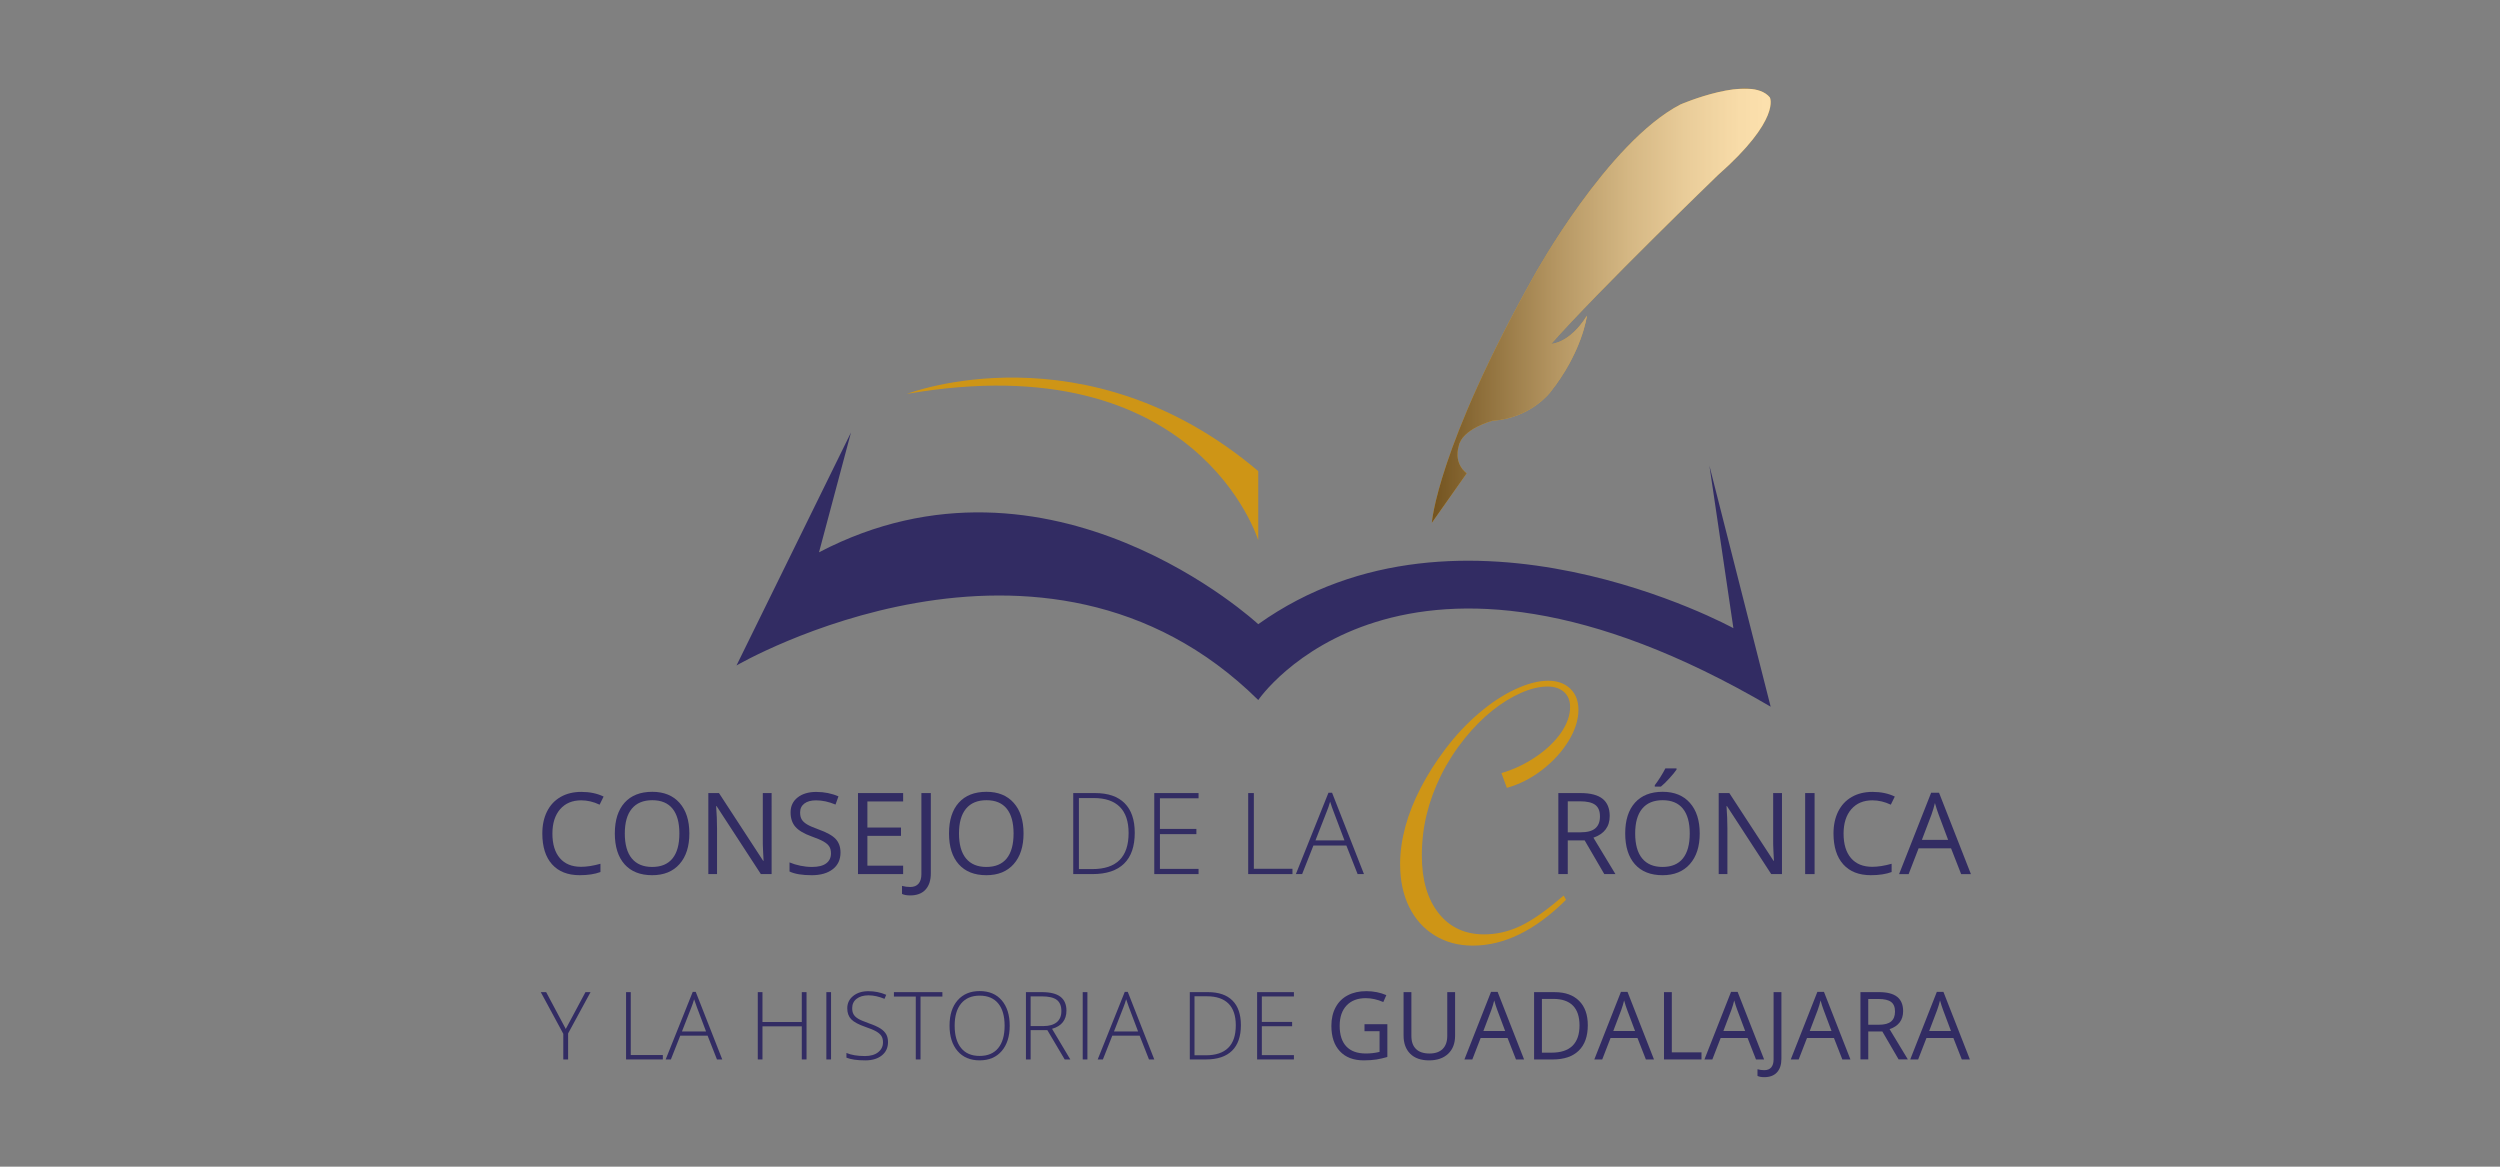<?xml version="1.0" encoding="utf-8"?>
<!-- Generator: Adobe Illustrator 16.0.0, SVG Export Plug-In . SVG Version: 6.00 Build 0)  -->
<!DOCTYPE svg PUBLIC "-//W3C//DTD SVG 1.1//EN" "http://www.w3.org/Graphics/SVG/1.1/DTD/svg11.dtd">
<svg version="1.1" id="Layer_1" xmlns="http://www.w3.org/2000/svg" xmlns:xlink="http://www.w3.org/1999/xlink" x="0px" y="0px"
	 width="300px" height="140px" viewBox="0 -22 300 140" enable-background="new 0 -22 300 140" xml:space="preserve">
<rect x="0" y="-22" width="300" height="140" fill="#808080" stroke="none"/>
<g>
	<g>
		<g>
			<defs>
				<rect id="SVGID_1_" x="64.893" y="-11.359" width="171.615" height="118.619"/>
			</defs>
			<clipPath id="SVGID_2_">
				<use xlink:href="#SVGID_1_"  overflow="visible"/>
			</clipPath>
			<path clip-path="url(#SVGID_2_)" fill="#CE9516" d="M150.99,34.534v8.305c0,0-7.187-23.638-42.166-17.569
				C108.825,25.27,130.228,16.965,150.99,34.534"/>
		</g>
		<g>
			<defs>
				<rect id="SVGID_3_" x="64.893" y="-11.359" width="171.615" height="118.619"/>
			</defs>
			<clipPath id="SVGID_4_">
				<use xlink:href="#SVGID_3_"  overflow="visible"/>
			</clipPath>
			<path clip-path="url(#SVGID_4_)" fill="#322C63" d="M102.117,29.901L88.381,57.854c0,0,36.735-21.402,62.61,4.151
				c0,0,17.09-25.234,61.489,0.799l-7.347-28.908l2.875,19.486c0,0-32.582-17.89-57.019-0.48c0,0-24.917-23.158-52.708-8.624
				L102.117,29.901z"/>
		</g>
		<g>
			<defs>
				<rect id="SVGID_5_" x="64.893" y="-11.359" width="171.615" height="118.619"/>
			</defs>
			<clipPath id="SVGID_6_">
				<use xlink:href="#SVGID_5_"  overflow="visible"/>
			</clipPath>
			<path clip-path="url(#SVGID_6_)" fill="#F8AA17" d="M171.822,40.737c0,0,0.64-8.979,12.367-29.828c0,0,8.73-15.824,17.461-20.371
				c0,0,8.429-3.639,10.73-0.85c0,0,1.396,2.607-6.244,9.337c0,0-14.369,13.885-20.008,20.25c0,0,2.214-0.029,4.305-3.396
				c0,0-0.545,4.366-4.426,9.216c0,0-2.363,3.092-6.912,3.396c0,0-3.697,0.97-4.062,3.092c0,0-0.667,1.939,0.97,3.213
				L171.822,40.737z"/>
		</g>
		<g>
			<defs>
				<rect id="SVGID_7_" x="64.893" y="-11.359" width="171.615" height="118.619"/>
			</defs>
			<clipPath id="SVGID_8_">
				<use xlink:href="#SVGID_7_"  overflow="visible"/>
			</clipPath>
			<g clip-path="url(#SVGID_8_)">
				<g>
					<g opacity="0.65">
						<defs>
							<rect id="SVGID_9_" x="171.82" y="-11.359" opacity="0.65" width="40.662" height="52.097"/>
						</defs>
						<clipPath id="SVGID_10_">
							<use xlink:href="#SVGID_9_"  overflow="visible"/>
						</clipPath>
						<g clip-path="url(#SVGID_10_)">
							<g>
								<defs>
									<path id="SVGID_11_" d="M171.82,40.737c0,0,0.642-8.979,12.369-29.828c0,0,8.73-15.824,17.461-20.371
										c0,0,8.428-3.639,10.731-0.85c0,0,1.394,2.607-6.245,9.337c0,0-14.369,13.885-20.007,20.25c0,0,2.214-0.029,4.304-3.395
										c0,0-0.545,4.365-4.426,9.215c0,0-2.363,3.092-6.91,3.396c0,0-3.699,0.97-4.062,3.092c0,0-0.667,1.94,0.971,3.214
										L171.82,40.737z"/>
								</defs>
								<clipPath id="SVGID_12_">
									<use xlink:href="#SVGID_11_"  overflow="visible"/>
								</clipPath>
								
									<linearGradient id="SVGID_13_" gradientUnits="userSpaceOnUse" x1="-292.071" y1="-528.749" x2="-291.072" y2="-528.749" gradientTransform="matrix(40.66 0 0 40.66 12047.475 21512.777)">
									<stop  offset="0" style="stop-color:#2B2523"/>
									<stop  offset="0.138" style="stop-color:#534E4C"/>
									<stop  offset="0.366" style="stop-color:#908C8B"/>
									<stop  offset="0.575" style="stop-color:#C0BEBD"/>
									<stop  offset="0.757" style="stop-color:#E2E1E1"/>
									<stop  offset="0.905" style="stop-color:#F7F7F7"/>
									<stop  offset="1" style="stop-color:#FFFFFF"/>
								</linearGradient>
								<rect x="171.82" y="-13.101" clip-path="url(#SVGID_12_)" fill="url(#SVGID_13_)" width="41.955" height="53.838"/>
							</g>
						</g>
					</g>
					<g>
						<defs>
							<rect id="SVGID_14_" x="64.893" y="-11.359" width="171.615" height="118.619"/>
						</defs>
						<clipPath id="SVGID_15_">
							<use xlink:href="#SVGID_14_"  overflow="visible"/>
						</clipPath>
						<path clip-path="url(#SVGID_15_)" fill="#322C63" d="M69.747,74.04c-1.069,0-1.912,0.354-2.53,1.065
							c-0.619,0.713-0.928,1.688-0.928,2.924c0,1.271,0.298,2.256,0.895,2.949c0.596,0.693,1.446,1.039,2.55,1.039
							c0.678,0,1.451-0.121,2.32-0.365v0.992c-0.674,0.252-1.505,0.379-2.493,0.379c-1.432,0-2.537-0.436-3.315-1.305
							c-0.778-0.867-1.167-2.103-1.167-3.703c0-1.002,0.187-1.879,0.562-2.634c0.374-0.753,0.915-1.334,1.622-1.741
							c0.707-0.408,1.54-0.613,2.497-0.613c1.02,0,1.911,0.188,2.673,0.561l-0.479,0.972C71.218,74.213,70.483,74.04,69.747,74.04"
							/>
					</g>
					<g>
						<defs>
							<rect id="SVGID_16_" x="64.893" y="-11.359" width="171.615" height="118.619"/>
						</defs>
						<clipPath id="SVGID_17_">
							<use xlink:href="#SVGID_16_"  overflow="visible"/>
						</clipPath>
						<path clip-path="url(#SVGID_17_)" fill="#322C63" d="M82.723,78.017c0,1.557-0.394,2.779-1.18,3.671
							c-0.787,0.893-1.881,1.336-3.282,1.336c-1.432,0-2.537-0.437-3.315-1.312c-0.778-0.875-1.167-2.111-1.167-3.707
							c0-1.582,0.39-2.811,1.17-3.681c0.781-0.87,1.889-1.307,3.325-1.307c1.397,0,2.487,0.443,3.272,1.33
							C82.331,75.231,82.723,76.456,82.723,78.017 M74.976,78.017c0,1.316,0.28,2.314,0.841,2.996
							c0.561,0.68,1.375,1.021,2.444,1.021c1.077,0,1.89-0.34,2.44-1.019c0.55-0.678,0.825-1.678,0.825-2.998
							c0-1.309-0.274-2.299-0.821-2.977c-0.548-0.676-1.358-1.015-2.431-1.015c-1.077,0-1.896,0.342-2.457,1.021
							S74.976,76.718,74.976,78.017"/>
					</g>
					<g>
						<defs>
							<rect id="SVGID_18_" x="64.893" y="-11.359" width="171.615" height="118.619"/>
						</defs>
						<clipPath id="SVGID_19_">
							<use xlink:href="#SVGID_18_"  overflow="visible"/>
						</clipPath>
						<path clip-path="url(#SVGID_19_)" fill="#322C63" d="M92.593,82.891h-1.29l-5.313-8.159h-0.053
							c0.071,0.959,0.106,1.836,0.106,2.634v5.525H85v-9.722h1.277l5.3,8.126h0.053c-0.009-0.12-0.029-0.505-0.06-1.154
							c-0.031-0.648-0.042-1.112-0.033-1.394v-5.578h1.057L92.593,82.891L92.593,82.891z"/>
					</g>
					<g>
						<defs>
							<rect id="SVGID_20_" x="64.893" y="-11.359" width="171.615" height="118.619"/>
						</defs>
						<clipPath id="SVGID_21_">
							<use xlink:href="#SVGID_20_"  overflow="visible"/>
						</clipPath>
						<path clip-path="url(#SVGID_21_)" fill="#322C63" d="M100.861,80.304c0,0.855-0.31,1.523-0.931,2.001
							c-0.621,0.479-1.463,0.72-2.527,0.72c-1.153,0-2.039-0.148-2.66-0.446v-1.091c0.399,0.169,0.834,0.303,1.304,0.399
							c0.469,0.097,0.935,0.146,1.396,0.146c0.754,0,1.321-0.144,1.702-0.429c0.381-0.287,0.572-0.685,0.572-1.192
							c0-0.338-0.067-0.613-0.203-0.829c-0.135-0.214-0.361-0.413-0.678-0.596c-0.317-0.182-0.799-0.387-1.446-0.618
							c-0.905-0.322-1.551-0.707-1.939-1.149c-0.387-0.444-0.581-1.021-0.581-1.735c0-0.75,0.281-1.346,0.844-1.789
							c0.563-0.442,1.308-0.666,2.234-0.666c0.967,0,1.856,0.18,2.667,0.533l-0.353,0.984c-0.802-0.337-1.582-0.506-2.34-0.506
							c-0.599,0-1.067,0.129-1.403,0.386c-0.337,0.257-0.506,0.614-0.506,1.071c0,0.336,0.062,0.61,0.187,0.826
							c0.124,0.216,0.333,0.413,0.628,0.593s0.746,0.378,1.353,0.595c1.02,0.364,1.721,0.754,2.105,1.172
							C100.669,79.098,100.861,79.639,100.861,80.304"/>
					</g>
					<g>
						<defs>
							<rect id="SVGID_22_" x="64.893" y="-11.359" width="171.615" height="118.619"/>
						</defs>
						<clipPath id="SVGID_23_">
							<use xlink:href="#SVGID_22_"  overflow="visible"/>
						</clipPath>
						<polygon clip-path="url(#SVGID_23_)" fill="#322C63" points="108.377,82.891 102.958,82.891 102.958,73.169 108.377,73.169 
							108.377,74.173 104.088,74.173 104.088,77.305 108.119,77.305 108.119,78.303 104.088,78.303 104.088,81.88 108.377,81.88 
													"/>
					</g>
					<g>
						<defs>
							<rect id="SVGID_24_" x="64.893" y="-11.359" width="171.615" height="118.619"/>
						</defs>
						<clipPath id="SVGID_25_">
							<use xlink:href="#SVGID_24_"  overflow="visible"/>
						</clipPath>
						<path clip-path="url(#SVGID_25_)" fill="#322C63" d="M109.225,85.45c-0.417,0-0.745-0.061-0.984-0.179v-0.966
							c0.314,0.089,0.643,0.134,0.984,0.134c0.439,0,0.772-0.134,1.001-0.399c0.228-0.267,0.342-0.648,0.342-1.149v-9.722h1.131
							v9.629c0,0.842-0.213,1.494-0.639,1.958C110.635,85.219,110.023,85.45,109.225,85.45"/>
					</g>
					<g>
						<defs>
							<rect id="SVGID_26_" x="64.893" y="-11.359" width="171.615" height="118.619"/>
						</defs>
						<clipPath id="SVGID_27_">
							<use xlink:href="#SVGID_26_"  overflow="visible"/>
						</clipPath>
						<path clip-path="url(#SVGID_27_)" fill="#322C63" d="M122.826,78.017c0,1.557-0.394,2.779-1.18,3.671
							c-0.787,0.893-1.881,1.336-3.282,1.336c-1.432,0-2.537-0.437-3.315-1.312c-0.778-0.875-1.167-2.111-1.167-3.707
							c0-1.582,0.39-2.811,1.17-3.681c0.781-0.87,1.889-1.307,3.325-1.307c1.397,0,2.487,0.443,3.272,1.33
							C122.434,75.231,122.826,76.456,122.826,78.017 M115.079,78.017c0,1.316,0.28,2.314,0.841,2.996
							c0.561,0.68,1.375,1.021,2.444,1.021c1.077,0,1.89-0.34,2.44-1.019c0.55-0.678,0.825-1.678,0.825-2.998
							c0-1.309-0.274-2.299-0.821-2.977c-0.548-0.676-1.358-1.015-2.431-1.015c-1.077,0-1.896,0.342-2.457,1.021
							S115.079,76.718,115.079,78.017"/>
					</g>
					<g>
						<defs>
							<rect id="SVGID_28_" x="64.893" y="-11.359" width="171.615" height="118.619"/>
						</defs>
						<clipPath id="SVGID_29_">
							<use xlink:href="#SVGID_28_"  overflow="visible"/>
						</clipPath>
						<path clip-path="url(#SVGID_29_)" fill="#322C63" d="M136.17,77.937c0,1.632-0.428,2.865-1.283,3.701
							c-0.856,0.834-2.113,1.252-3.77,1.252h-2.328v-9.721h2.627c1.552,0,2.732,0.405,3.541,1.217
							C135.766,75.198,136.17,76.38,136.17,77.937 M135.432,77.964c0-1.394-0.354-2.439-1.06-3.144
							c-0.708-0.702-1.746-1.054-3.116-1.054h-1.788v8.524h1.609C133.979,82.292,135.432,80.85,135.432,77.964"/>
					</g>
					<g>
						<defs>
							<rect id="SVGID_30_" x="64.893" y="-11.359" width="171.615" height="118.619"/>
						</defs>
						<clipPath id="SVGID_31_">
							<use xlink:href="#SVGID_30_"  overflow="visible"/>
						</clipPath>
						<polygon clip-path="url(#SVGID_31_)" fill="#322C63" points="143.826,82.891 138.513,82.891 138.513,73.169 143.826,73.169 
							143.826,73.795 139.191,73.795 139.191,77.471 143.567,77.471 143.567,78.097 139.191,78.097 139.191,82.266 143.826,82.266 
													"/>
					</g>
					<g>
						<defs>
							<rect id="SVGID_32_" x="64.893" y="-11.359" width="171.615" height="118.619"/>
						</defs>
						<clipPath id="SVGID_33_">
							<use xlink:href="#SVGID_32_"  overflow="visible"/>
						</clipPath>
						<polygon clip-path="url(#SVGID_33_)" fill="#322C63" points="149.783,82.891 149.783,73.169 150.461,73.169 150.461,82.253 
							155.096,82.253 155.096,82.891 						"/>
					</g>
					<g>
						<defs>
							<rect id="SVGID_34_" x="64.893" y="-11.359" width="171.615" height="118.619"/>
						</defs>
						<clipPath id="SVGID_35_">
							<use xlink:href="#SVGID_34_"  overflow="visible"/>
						</clipPath>
						<path clip-path="url(#SVGID_35_)" fill="#322C63" d="M161.562,79.46h-3.951l-1.355,3.431h-0.751l3.91-9.762h0.433l3.829,9.762
							h-0.764L161.562,79.46z M157.857,78.848h3.479l-1.324-3.504c-0.109-0.274-0.242-0.657-0.398-1.144
							c-0.118,0.425-0.25,0.811-0.393,1.155L157.857,78.848z"/>
					</g>
					<g>
						<defs>
							<rect id="SVGID_36_" x="64.893" y="-11.359" width="171.615" height="118.619"/>
						</defs>
						<clipPath id="SVGID_37_">
							<use xlink:href="#SVGID_36_"  overflow="visible"/>
						</clipPath>
						<path clip-path="url(#SVGID_37_)" fill="#322C63" d="M188.131,78.848v4.043h-1.13v-9.722h2.666
							c1.192,0,2.073,0.229,2.644,0.686c0.569,0.457,0.854,1.144,0.854,2.062c0,1.285-0.651,2.153-1.955,2.606l2.642,4.368h-1.338
							l-2.354-4.043H188.131z M188.131,77.877h1.551c0.797,0,1.383-0.158,1.756-0.477c0.371-0.315,0.558-0.793,0.558-1.427
							c0-0.642-0.188-1.105-0.568-1.39c-0.379-0.283-0.987-0.426-1.825-0.426h-1.47L188.131,77.877L188.131,77.877z"/>
					</g>
					<g>
						<defs>
							<rect id="SVGID_38_" x="64.893" y="-11.359" width="171.615" height="118.619"/>
						</defs>
						<clipPath id="SVGID_39_">
							<use xlink:href="#SVGID_38_"  overflow="visible"/>
						</clipPath>
						<path clip-path="url(#SVGID_39_)" fill="#322C63" d="M203.967,78.017c0,1.558-0.394,2.779-1.181,3.67
							c-0.786,0.892-1.882,1.338-3.281,1.338c-1.433,0-2.537-0.438-3.315-1.312c-0.777-0.876-1.166-2.112-1.166-3.707
							c0-1.583,0.39-2.811,1.17-3.681c0.781-0.871,1.89-1.309,3.324-1.309c1.396,0,2.487,0.444,3.271,1.33
							C203.574,75.232,203.967,76.456,203.967,78.017 M196.221,78.017c0,1.316,0.279,2.314,0.84,2.995
							c0.562,0.681,1.375,1.021,2.444,1.021c1.077,0,1.892-0.339,2.44-1.018s0.824-1.678,0.824-2.999c0-1.309-0.274-2.3-0.821-2.977
							c-0.548-0.676-1.357-1.015-2.431-1.015c-1.078,0-1.896,0.341-2.457,1.021S196.221,76.718,196.221,78.017 M198.573,72.225
							c0.213-0.273,0.442-0.605,0.688-0.997c0.245-0.391,0.438-0.729,0.581-1.018h1.343v0.14c-0.194,0.288-0.484,0.645-0.871,1.063
							c-0.385,0.422-0.719,0.748-1.004,0.978h-0.737V72.225z"/>
					</g>
					<g>
						<defs>
							<rect id="SVGID_40_" x="64.893" y="-11.359" width="171.615" height="118.619"/>
						</defs>
						<clipPath id="SVGID_41_">
							<use xlink:href="#SVGID_40_"  overflow="visible"/>
						</clipPath>
						<path clip-path="url(#SVGID_41_)" fill="#322C63" d="M213.837,82.891h-1.29l-5.312-8.159h-0.053
							c0.069,0.959,0.105,1.836,0.105,2.634v5.525h-1.044v-9.722h1.276l5.301,8.126h0.052c-0.009-0.12-0.028-0.505-0.06-1.154
							c-0.031-0.648-0.043-1.112-0.033-1.394v-5.578h1.058V82.891L213.837,82.891z"/>
					</g>
					<g>
						<defs>
							<rect id="SVGID_42_" x="64.893" y="-11.359" width="171.615" height="118.619"/>
						</defs>
						<clipPath id="SVGID_43_">
							<use xlink:href="#SVGID_42_"  overflow="visible"/>
						</clipPath>
						<rect x="216.619" y="73.169" clip-path="url(#SVGID_43_)" fill="#322C63" width="1.131" height="9.723"/>
					</g>
					<g>
						<defs>
							<rect id="SVGID_44_" x="64.893" y="-11.359" width="171.615" height="118.619"/>
						</defs>
						<clipPath id="SVGID_45_">
							<use xlink:href="#SVGID_44_"  overflow="visible"/>
						</clipPath>
						<path clip-path="url(#SVGID_45_)" fill="#322C63" d="M224.688,74.04c-1.068,0-1.912,0.354-2.53,1.065
							c-0.618,0.713-0.929,1.688-0.929,2.924c0,1.271,0.299,2.256,0.896,2.949c0.596,0.693,1.445,1.039,2.55,1.039
							c0.679,0,1.452-0.121,2.32-0.365v0.992c-0.675,0.252-1.505,0.379-2.493,0.379c-1.434,0-2.536-0.436-3.314-1.305
							c-0.777-0.867-1.168-2.103-1.168-3.703c0-1.002,0.188-1.879,0.562-2.634c0.375-0.753,0.915-1.334,1.623-1.741
							c0.707-0.408,1.539-0.613,2.497-0.613c1.021,0,1.911,0.188,2.674,0.561l-0.479,0.972
							C226.16,74.213,225.424,74.04,224.688,74.04"/>
					</g>
					<g>
						<defs>
							<rect id="SVGID_46_" x="64.893" y="-11.359" width="171.615" height="118.619"/>
						</defs>
						<clipPath id="SVGID_47_">
							<use xlink:href="#SVGID_46_"  overflow="visible"/>
						</clipPath>
						<path clip-path="url(#SVGID_47_)" fill="#322C63" d="M235.337,82.892l-1.21-3.092h-3.896l-1.196,3.092h-1.144l3.844-9.763
							h0.949l3.824,9.763H235.337z M233.773,78.781l-1.129-3.014c-0.147-0.381-0.297-0.849-0.453-1.401
							c-0.098,0.426-0.237,0.893-0.418,1.401l-1.146,3.014H233.773z"/>
					</g>
					<g>
						<defs>
							<rect id="SVGID_48_" x="64.893" y="-11.359" width="171.615" height="118.619"/>
						</defs>
						<clipPath id="SVGID_49_">
							<use xlink:href="#SVGID_48_"  overflow="visible"/>
						</clipPath>
						<polygon clip-path="url(#SVGID_49_)" fill="#322C63" points="67.893,101.476 70.256,97.056 70.865,97.056 68.174,102.012 
							68.174,105.133 67.595,105.133 67.595,102.056 64.893,97.056 65.539,97.056 						"/>
					</g>
					<g>
						<defs>
							<rect id="SVGID_50_" x="64.893" y="-11.359" width="171.615" height="118.619"/>
						</defs>
						<clipPath id="SVGID_51_">
							<use xlink:href="#SVGID_50_"  overflow="visible"/>
						</clipPath>
						<polygon clip-path="url(#SVGID_51_)" fill="#322C63" points="75.128,105.133 75.128,97.056 75.691,97.056 75.691,104.603 
							79.542,104.603 79.542,105.133 						"/>
					</g>
					<g>
						<defs>
							<rect id="SVGID_52_" x="64.893" y="-11.359" width="171.615" height="118.619"/>
						</defs>
						<clipPath id="SVGID_53_">
							<use xlink:href="#SVGID_52_"  overflow="visible"/>
						</clipPath>
						<path clip-path="url(#SVGID_53_)" fill="#322C63" d="M84.913,102.282h-3.281l-1.127,2.851H79.88l3.249-8.11h0.359l3.182,8.11
							h-0.635L84.913,102.282z M81.836,101.773h2.889l-1.099-2.912c-0.092-0.229-0.202-0.545-0.332-0.948
							c-0.099,0.354-0.208,0.674-0.325,0.961L81.836,101.773z"/>
					</g>
					<g>
						<defs>
							<rect id="SVGID_54_" x="64.893" y="-11.359" width="171.615" height="118.619"/>
						</defs>
						<clipPath id="SVGID_55_">
							<use xlink:href="#SVGID_54_"  overflow="visible"/>
						</clipPath>
						<polygon clip-path="url(#SVGID_55_)" fill="#322C63" points="96.784,105.133 96.215,105.133 96.215,101.161 91.497,101.161 
							91.497,105.133 90.934,105.133 90.934,97.056 91.497,97.056 91.497,100.642 96.215,100.642 96.215,97.056 96.784,97.056 
													"/>
					</g>
					<g>
						<defs>
							<rect id="SVGID_56_" x="64.893" y="-11.359" width="171.615" height="118.619"/>
						</defs>
						<clipPath id="SVGID_57_">
							<use xlink:href="#SVGID_56_"  overflow="visible"/>
						</clipPath>
						<rect x="99.162" y="97.056" clip-path="url(#SVGID_57_)" fill="#322C63" width="0.563" height="8.077"/>
					</g>
					<g>
						<defs>
							<rect id="SVGID_58_" x="64.893" y="-11.359" width="171.615" height="118.619"/>
						</defs>
						<clipPath id="SVGID_59_">
							<use xlink:href="#SVGID_58_"  overflow="visible"/>
						</clipPath>
						<path clip-path="url(#SVGID_59_)" fill="#322C63" d="M106.561,103.05c0,0.674-0.248,1.209-0.743,1.603
							c-0.495,0.395-1.154,0.592-1.975,0.592c-0.987,0-1.744-0.109-2.271-0.326v-0.563c0.582,0.247,1.324,0.37,2.227,0.37
							c0.663,0,1.188-0.15,1.577-0.455c0.388-0.305,0.583-0.702,0.583-1.195c0-0.307-0.064-0.561-0.194-0.761
							c-0.129-0.199-0.338-0.384-0.629-0.55c-0.291-0.166-0.718-0.344-1.282-0.535c-0.825-0.284-1.395-0.592-1.71-0.92
							c-0.315-0.329-0.472-0.77-0.472-1.317c0-0.604,0.237-1.097,0.71-1.478c0.473-0.383,1.082-0.572,1.826-0.572
							c0.758,0,1.471,0.144,2.138,0.433l-0.205,0.484c-0.67-0.279-1.311-0.42-1.922-0.42c-0.597,0-1.072,0.139-1.426,0.414
							c-0.353,0.276-0.53,0.651-0.53,1.127c0,0.299,0.054,0.544,0.163,0.735c0.109,0.191,0.286,0.363,0.533,0.517
							c0.247,0.154,0.671,0.336,1.271,0.55c0.629,0.218,1.103,0.429,1.419,0.634c0.317,0.203,0.548,0.436,0.694,0.694
							C106.488,102.367,106.561,102.683,106.561,103.05"/>
					</g>
					<g>
						<defs>
							<rect id="SVGID_60_" x="64.893" y="-11.359" width="171.615" height="118.619"/>
						</defs>
						<clipPath id="SVGID_61_">
							<use xlink:href="#SVGID_60_"  overflow="visible"/>
						</clipPath>
						<polygon clip-path="url(#SVGID_61_)" fill="#322C63" points="110.463,105.133 109.894,105.133 109.894,97.587 107.27,97.587 
							107.27,97.056 113.087,97.056 113.087,97.587 110.463,97.587 						"/>
					</g>
					<g>
						<defs>
							<rect id="SVGID_62_" x="64.893" y="-11.359" width="171.615" height="118.619"/>
						</defs>
						<clipPath id="SVGID_63_">
							<use xlink:href="#SVGID_62_"  overflow="visible"/>
						</clipPath>
						<path clip-path="url(#SVGID_63_)" fill="#322C63" d="M121.166,101.083c0,1.283-0.32,2.295-0.961,3.041
							s-1.525,1.119-2.652,1.119c-1.123,0-2.005-0.373-2.646-1.119c-0.641-0.746-0.961-1.764-0.961-3.053
							c0-1.283,0.323-2.297,0.969-3.035c0.647-0.738,1.53-1.107,2.649-1.107c1.128,0,2.009,0.371,2.647,1.113
							C120.847,98.784,121.166,99.798,121.166,101.083 M114.559,101.083c0,1.158,0.258,2.051,0.774,2.683
							c0.515,0.632,1.255,0.946,2.22,0.946c0.972,0,1.716-0.312,2.229-0.938c0.514-0.626,0.771-1.521,0.771-2.689
							c0-1.164-0.257-2.057-0.771-2.676c-0.513-0.621-1.253-0.932-2.218-0.932c-0.961,0-1.702,0.313-2.223,0.938
							C114.818,99.042,114.559,99.931,114.559,101.083"/>
					</g>
					<g>
						<defs>
							<rect id="SVGID_64_" x="64.893" y="-11.359" width="171.615" height="118.619"/>
						</defs>
						<clipPath id="SVGID_65_">
							<use xlink:href="#SVGID_64_"  overflow="visible"/>
						</clipPath>
						<path clip-path="url(#SVGID_65_)" fill="#322C63" d="M123.676,101.614v3.519h-0.563v-8.077h1.922
							c1.002,0,1.742,0.187,2.221,0.557c0.479,0.369,0.718,0.927,0.718,1.671c0,0.541-0.143,0.998-0.428,1.37
							c-0.286,0.371-0.719,0.64-1.301,0.802l2.193,3.679h-0.674l-2.083-3.519L123.676,101.614L123.676,101.614z M123.676,101.128
							h1.541c0.682,0,1.21-0.152,1.586-0.456c0.375-0.304,0.563-0.752,0.563-1.345c0-0.615-0.184-1.062-0.552-1.343
							c-0.369-0.28-0.969-0.42-1.801-0.42h-1.337V101.128z"/>
					</g>
					<g>
						<defs>
							<rect id="SVGID_66_" x="64.893" y="-11.359" width="171.615" height="118.619"/>
						</defs>
						<clipPath id="SVGID_67_">
							<use xlink:href="#SVGID_66_"  overflow="visible"/>
						</clipPath>
						<rect x="129.926" y="97.056" clip-path="url(#SVGID_67_)" fill="#322C63" width="0.563" height="8.077"/>
					</g>
					<g>
						<defs>
							<rect id="SVGID_68_" x="64.893" y="-11.359" width="171.615" height="118.619"/>
						</defs>
						<clipPath id="SVGID_69_">
							<use xlink:href="#SVGID_68_"  overflow="visible"/>
						</clipPath>
						<path clip-path="url(#SVGID_69_)" fill="#322C63" d="M136.756,102.282h-3.281l-1.127,2.851h-0.625l3.249-8.11h0.359
							l3.182,8.11h-0.635L136.756,102.282z M133.679,101.773h2.889l-1.099-2.912c-0.092-0.229-0.202-0.545-0.332-0.948
							c-0.099,0.354-0.208,0.674-0.325,0.961L133.679,101.773z"/>
					</g>
					<g>
						<defs>
							<rect id="SVGID_70_" x="64.893" y="-11.359" width="171.615" height="118.619"/>
						</defs>
						<clipPath id="SVGID_71_">
							<use xlink:href="#SVGID_70_"  overflow="visible"/>
						</clipPath>
						<path clip-path="url(#SVGID_71_)" fill="#322C63" d="M148.908,101.018c0,1.354-0.355,2.38-1.066,3.073
							c-0.711,0.695-1.755,1.043-3.132,1.043h-1.934v-8.078h2.182c1.289,0,2.27,0.338,2.942,1.012S148.908,99.725,148.908,101.018
							 M148.295,101.04c0-1.158-0.294-2.027-0.881-2.611c-0.588-0.584-1.45-0.875-2.588-0.875h-1.486v7.082h1.337
							C147.089,104.636,148.295,103.437,148.295,101.04"/>
					</g>
					<g>
						<defs>
							<rect id="SVGID_72_" x="64.893" y="-11.359" width="171.615" height="118.619"/>
						</defs>
						<clipPath id="SVGID_73_">
							<use xlink:href="#SVGID_72_"  overflow="visible"/>
						</clipPath>
						<polygon clip-path="url(#SVGID_73_)" fill="#322C63" points="155.27,105.133 150.854,105.133 150.854,97.056 155.27,97.056 
							155.27,97.575 151.419,97.575 151.419,100.631 155.055,100.631 155.055,101.148 151.419,101.148 151.419,104.614 
							155.27,104.614 						"/>
					</g>
					<g>
						<defs>
							<rect id="SVGID_74_" x="64.893" y="-11.359" width="171.615" height="118.619"/>
						</defs>
						<clipPath id="SVGID_75_">
							<use xlink:href="#SVGID_74_"  overflow="visible"/>
						</clipPath>
						<path clip-path="url(#SVGID_75_)" fill="#322C63" d="M163.736,100.9h2.746v3.929c-0.428,0.137-0.861,0.237-1.303,0.309
							c-0.443,0.07-0.955,0.105-1.537,0.105c-1.224,0-2.175-0.363-2.855-1.093c-0.682-0.727-1.021-1.744-1.021-3.057
							c0-0.84,0.168-1.576,0.506-2.207c0.336-0.631,0.821-1.115,1.455-1.447c0.633-0.334,1.375-0.5,2.227-0.5
							c0.861,0,1.665,0.158,2.408,0.476l-0.364,0.829c-0.729-0.311-1.431-0.465-2.104-0.465c-0.982,0-1.75,0.294-2.304,0.879
							c-0.553,0.586-0.828,1.396-0.828,2.437c0,1.09,0.267,1.918,0.8,2.48c0.53,0.562,1.312,0.845,2.344,0.845
							c0.56,0,1.106-0.063,1.641-0.192v-2.485h-1.807V100.9H163.736z"/>
					</g>
					<g>
						<defs>
							<rect id="SVGID_76_" x="64.893" y="-11.359" width="171.615" height="118.619"/>
						</defs>
						<clipPath id="SVGID_77_">
							<use xlink:href="#SVGID_76_"  overflow="visible"/>
						</clipPath>
						<path clip-path="url(#SVGID_77_)" fill="#322C63" d="M174.611,97.056v5.228c0,0.921-0.278,1.645-0.834,2.171
							c-0.557,0.525-1.321,0.79-2.293,0.79c-0.973,0-1.725-0.267-2.258-0.795c-0.531-0.531-0.797-1.261-0.797-2.188v-5.205h0.938
							v5.271c0,0.674,0.185,1.191,0.554,1.553c0.367,0.361,0.908,0.541,1.623,0.541c0.683,0,1.206-0.181,1.574-0.544
							s0.553-0.883,0.553-1.562v-5.26H174.611z"/>
					</g>
					<g>
						<defs>
							<rect id="SVGID_78_" x="64.893" y="-11.359" width="171.615" height="118.619"/>
						</defs>
						<clipPath id="SVGID_79_">
							<use xlink:href="#SVGID_78_"  overflow="visible"/>
						</clipPath>
						<path clip-path="url(#SVGID_79_)" fill="#322C63" d="M181.917,105.133l-1.006-2.569h-3.236l-0.995,2.569h-0.949l3.192-8.11
							h0.79l3.176,8.11H181.917z M180.618,101.719l-0.938-2.503c-0.121-0.316-0.246-0.705-0.375-1.165
							c-0.082,0.353-0.197,0.742-0.35,1.165l-0.949,2.503H180.618z"/>
					</g>
					<g>
						<defs>
							<rect id="SVGID_80_" x="64.893" y="-11.359" width="171.615" height="118.619"/>
						</defs>
						<clipPath id="SVGID_81_">
							<use xlink:href="#SVGID_80_"  overflow="visible"/>
						</clipPath>
						<path clip-path="url(#SVGID_81_)" fill="#322C63" d="M190.536,101.017c0,1.334-0.361,2.354-1.085,3.06
							c-0.725,0.705-1.766,1.059-3.124,1.059h-2.237v-8.078h2.475c1.256,0,2.232,0.35,2.929,1.045
							C190.189,98.796,190.536,99.769,190.536,101.017 M189.542,101.05c0-1.053-0.265-1.847-0.793-2.381
							c-0.528-0.533-1.312-0.801-2.354-0.801h-1.365v6.452h1.144c1.12,0,1.961-0.274,2.525-0.825
							C189.26,102.943,189.542,102.13,189.542,101.05"/>
					</g>
					<g>
						<defs>
							<rect id="SVGID_82_" x="64.893" y="-11.359" width="171.615" height="118.619"/>
						</defs>
						<clipPath id="SVGID_83_">
							<use xlink:href="#SVGID_82_"  overflow="visible"/>
						</clipPath>
						<path clip-path="url(#SVGID_83_)" fill="#322C63" d="M197.505,105.133l-1.005-2.569h-3.236l-0.996,2.569h-0.949l3.193-8.11
							h0.789l3.176,8.11H197.505z M196.207,101.719l-0.939-2.503c-0.121-0.316-0.246-0.705-0.375-1.165
							c-0.082,0.353-0.197,0.742-0.349,1.165l-0.95,2.503H196.207z"/>
					</g>
					<g>
						<defs>
							<rect id="SVGID_84_" x="64.893" y="-11.359" width="171.615" height="118.619"/>
						</defs>
						<clipPath id="SVGID_85_">
							<use xlink:href="#SVGID_84_"  overflow="visible"/>
						</clipPath>
						<polygon clip-path="url(#SVGID_85_)" fill="#322C63" points="199.678,105.133 199.678,97.056 200.617,97.056 200.617,104.282 
							204.18,104.282 204.18,105.133 						"/>
					</g>
					<g>
						<defs>
							<rect id="SVGID_86_" x="64.893" y="-11.359" width="171.615" height="118.619"/>
						</defs>
						<clipPath id="SVGID_87_">
							<use xlink:href="#SVGID_86_"  overflow="visible"/>
						</clipPath>
						<path clip-path="url(#SVGID_87_)" fill="#322C63" d="M210.718,105.133l-1.005-2.569h-3.236l-0.994,2.569h-0.95l3.192-8.11
							h0.789l3.178,8.11H210.718z M209.42,101.719l-0.938-2.503c-0.123-0.316-0.248-0.705-0.377-1.165
							c-0.08,0.353-0.196,0.742-0.349,1.165l-0.95,2.503H209.42z"/>
					</g>
					<g>
						<defs>
							<rect id="SVGID_88_" x="64.893" y="-11.359" width="171.615" height="118.619"/>
						</defs>
						<clipPath id="SVGID_89_">
							<use xlink:href="#SVGID_88_"  overflow="visible"/>
						</clipPath>
						<path clip-path="url(#SVGID_89_)" fill="#322C63" d="M211.714,107.26c-0.346,0-0.618-0.05-0.815-0.149v-0.801
							c0.261,0.073,0.533,0.11,0.815,0.11c0.365,0,0.644-0.11,0.832-0.331s0.284-0.54,0.284-0.956v-8.077h0.939v8
							c0,0.699-0.179,1.242-0.531,1.627C212.885,107.066,212.377,107.26,211.714,107.26"/>
					</g>
					<g>
						<defs>
							<rect id="SVGID_90_" x="64.893" y="-11.359" width="171.615" height="118.619"/>
						</defs>
						<clipPath id="SVGID_91_">
							<use xlink:href="#SVGID_90_"  overflow="visible"/>
						</clipPath>
						<path clip-path="url(#SVGID_91_)" fill="#322C63" d="M221.08,105.133l-1.005-2.569h-3.237l-0.995,2.569h-0.95l3.193-8.11h0.79
							l3.176,8.11H221.08z M219.782,101.719l-0.939-2.503c-0.122-0.316-0.247-0.705-0.376-1.165
							c-0.08,0.353-0.197,0.742-0.348,1.165l-0.95,2.503H219.782z"/>
					</g>
					<g>
						<defs>
							<rect id="SVGID_92_" x="64.893" y="-11.359" width="171.615" height="118.619"/>
						</defs>
						<clipPath id="SVGID_93_">
							<use xlink:href="#SVGID_92_"  overflow="visible"/>
						</clipPath>
						<path clip-path="url(#SVGID_93_)" fill="#322C63" d="M224.193,101.772v3.358h-0.939v-8.075h2.215
							c0.991,0,1.723,0.19,2.196,0.569s0.71,0.949,0.71,1.711c0,1.067-0.541,1.791-1.624,2.166l2.192,3.629h-1.109l-1.956-3.358
							H224.193z M224.193,100.968h1.285c0.664,0,1.149-0.133,1.459-0.395c0.311-0.265,0.465-0.658,0.465-1.187
							c0-0.534-0.157-0.92-0.473-1.155c-0.314-0.234-0.82-0.353-1.517-0.353h-1.222v3.089H224.193z"/>
					</g>
					<g>
						<defs>
							<rect id="SVGID_94_" x="64.893" y="-11.359" width="171.615" height="118.619"/>
						</defs>
						<clipPath id="SVGID_95_">
							<use xlink:href="#SVGID_94_"  overflow="visible"/>
						</clipPath>
						<path clip-path="url(#SVGID_95_)" fill="#322C63" d="M235.415,105.133l-1.007-2.569h-3.235l-0.995,2.569h-0.949l3.192-8.11
							h0.79l3.176,8.11H235.415z M234.116,101.719l-0.938-2.503c-0.121-0.316-0.246-0.705-0.376-1.165
							c-0.081,0.353-0.196,0.742-0.349,1.165l-0.949,2.503H234.116z"/>
					</g>
					<g>
						<defs>
							<rect id="SVGID_96_" x="64.893" y="-11.359" width="171.615" height="118.619"/>
						</defs>
						<clipPath id="SVGID_97_">
							<use xlink:href="#SVGID_96_"  overflow="visible"/>
						</clipPath>
						<path clip-path="url(#SVGID_97_)" fill="#CE9516" d="M180.822,72.542l-0.652-1.771c1.443-0.42,2.811-1.062,4.1-1.934
							c1.289-0.869,2.301-1.832,3.039-2.888c0.735-1.057,1.104-2.096,1.104-3.12c0-0.761-0.244-1.357-0.731-1.793
							c-0.49-0.435-1.146-0.652-1.97-0.652c-0.978,0-2.049,0.256-3.213,0.77c-1.165,0.513-2.315,1.228-3.459,2.143
							c-1.14,0.916-2.229,2.019-3.271,3.308c-1.136,1.412-2.082,2.888-2.843,4.424c-0.761,1.537-1.336,3.102-1.724,4.693
							c-0.389,1.59-0.582,3.239-0.582,4.947c0,2.902,0.667,5.205,2.003,6.904c1.335,1.7,3.159,2.551,5.474,2.551
							c1.489,0,2.938-0.334,4.342-1.002c1.406-0.667,3.017-1.785,4.834-3.354l0.371-0.303l0.279,0.512
							c-1.848,1.832-3.701,3.207-5.564,4.123s-3.742,1.373-5.637,1.373c-1.707,0-3.226-0.406-4.553-1.222
							c-1.327-0.816-2.352-1.957-3.072-3.424c-0.724-1.469-1.084-3.188-1.084-5.158c0-1.428,0.211-2.918,0.629-4.471
							c0.42-1.553,1.045-3.124,1.875-4.717c0.83-1.59,1.812-3.131,2.944-4.623c1.195-1.582,2.522-3,3.981-4.25
							c1.459-1.248,2.924-2.215,4.391-2.897c1.468-0.684,2.783-1.023,3.947-1.023c1.102,0,1.982,0.313,2.643,0.943
							c0.66,0.627,0.99,1.477,0.99,2.549c0,1.195-0.396,2.441-1.188,3.737c-0.793,1.296-1.85,2.453-3.168,3.47
							C183.74,71.404,182.327,72.123,180.822,72.542"/>
					</g>
				</g>
			</g>
		</g>
	</g>
</g>
</svg>
